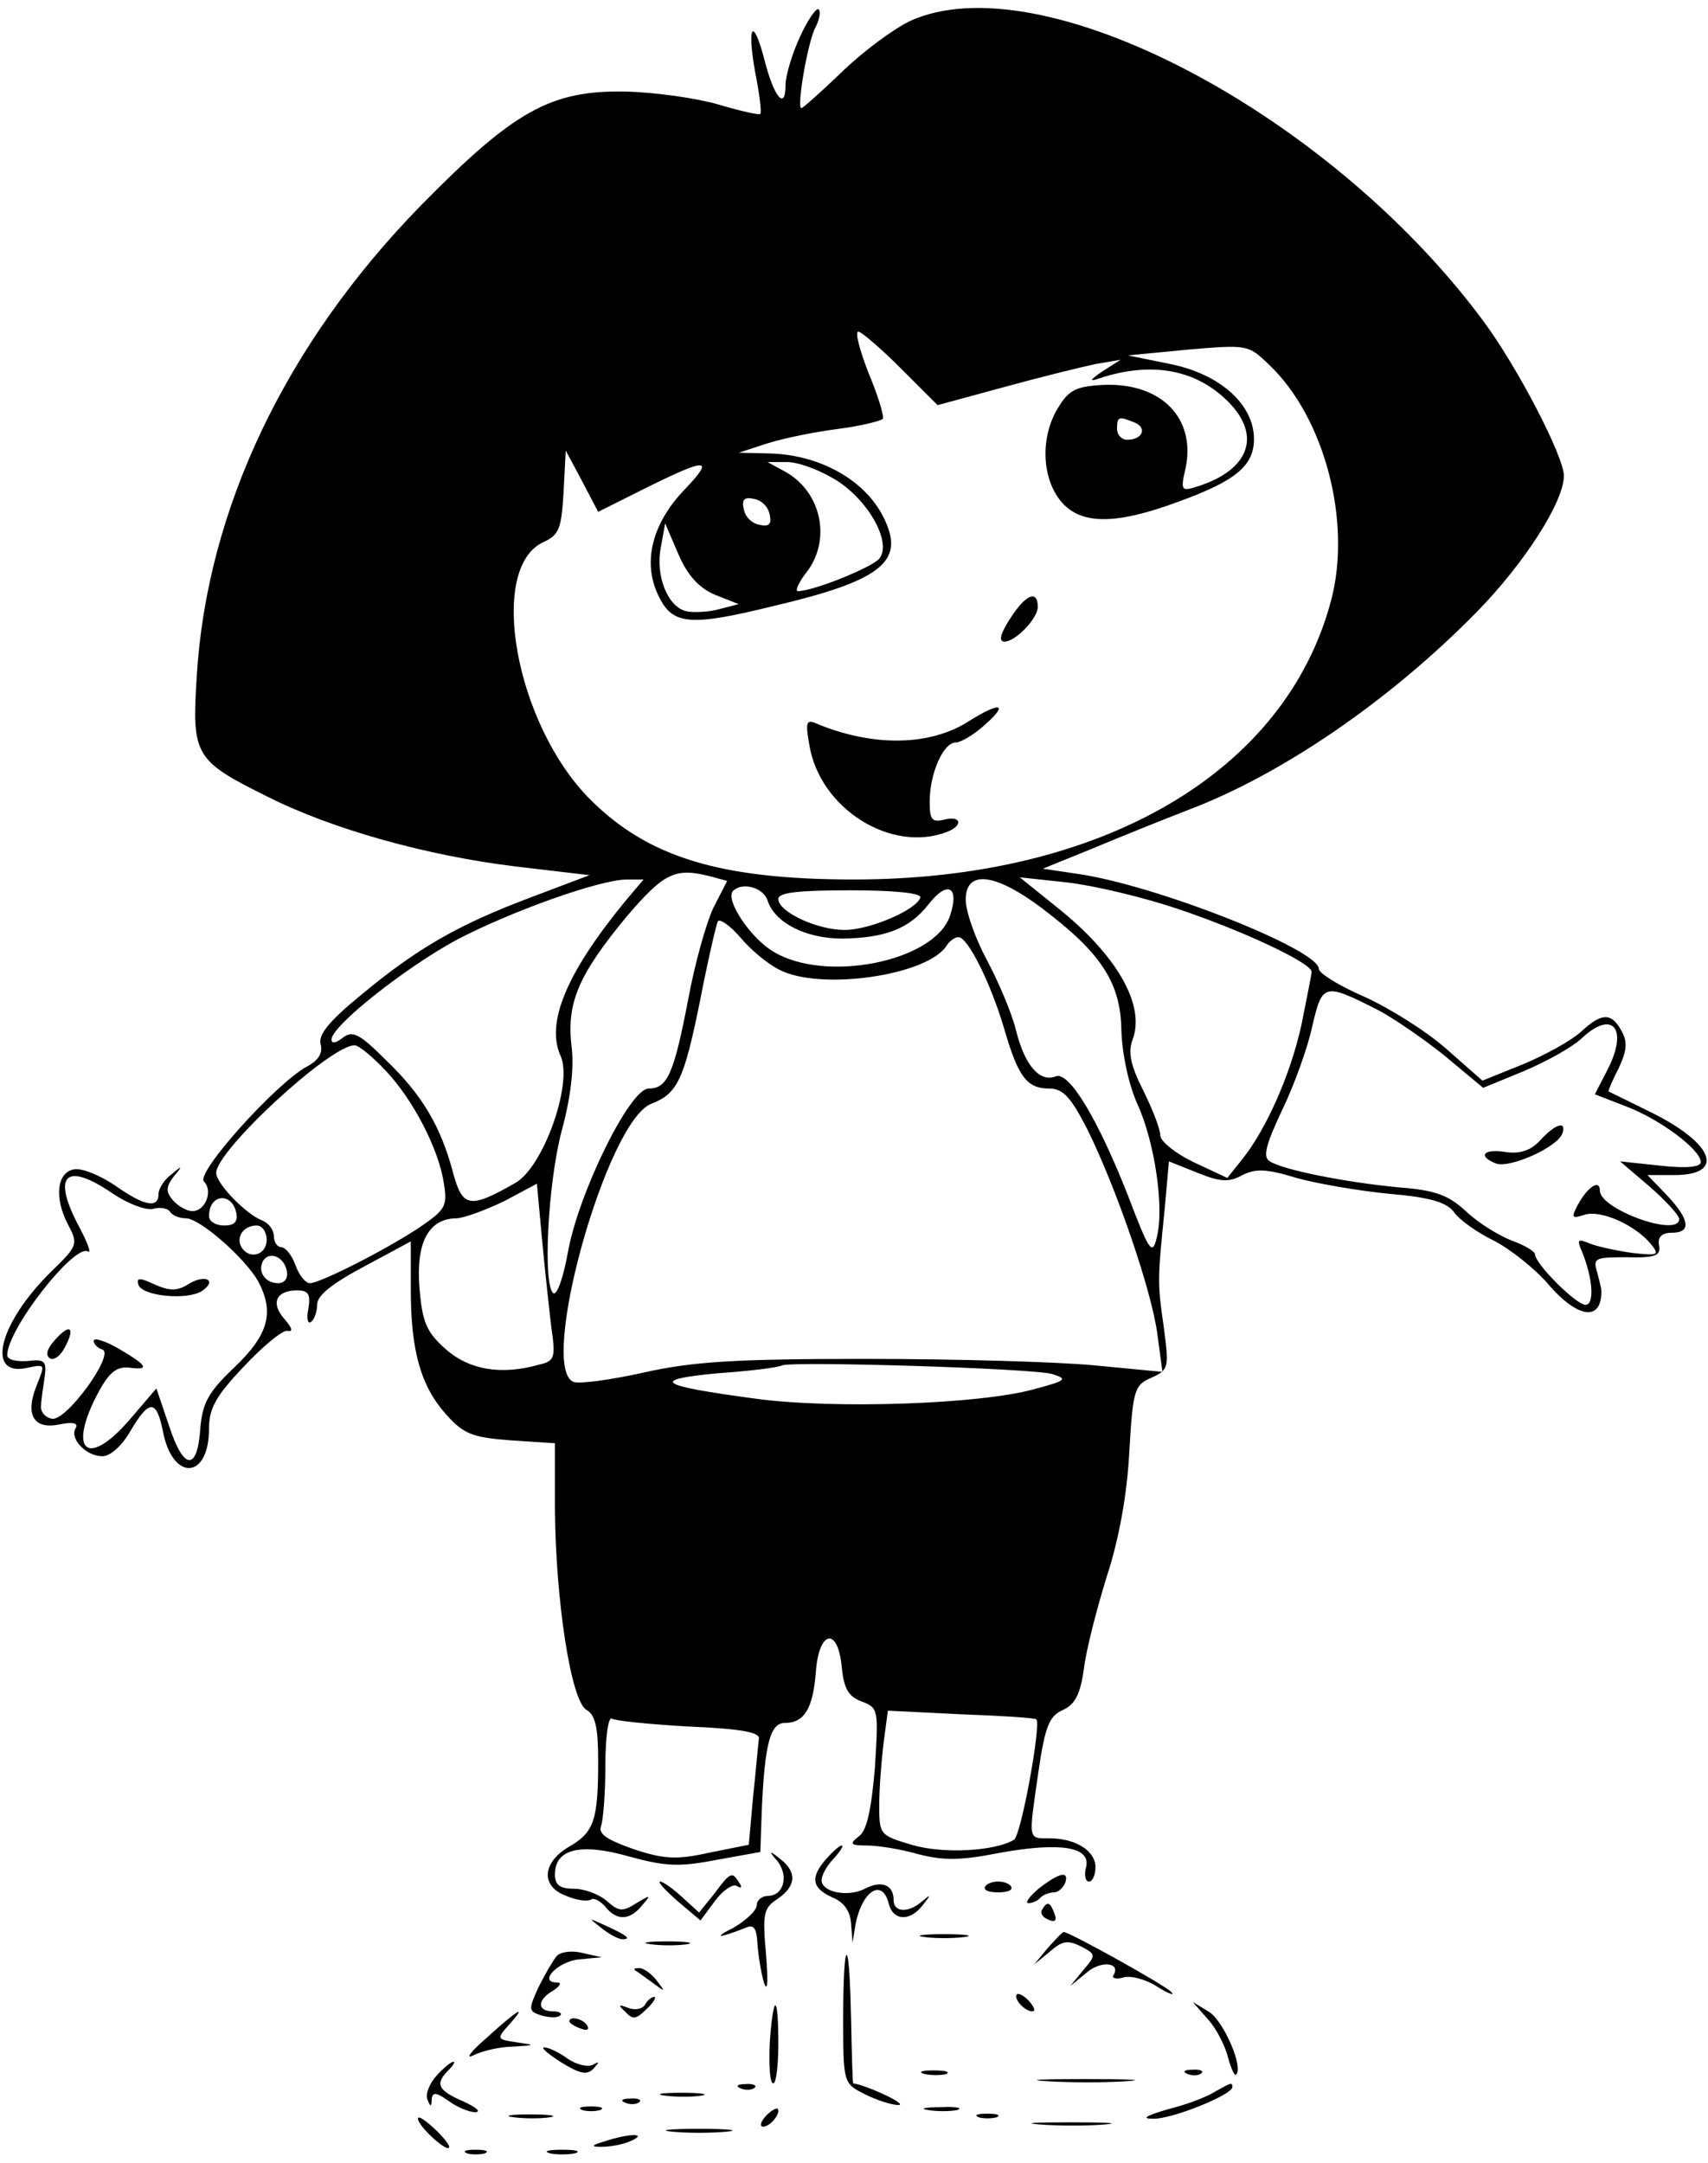 <?xml version="1.0" standalone="no"?>
<!DOCTYPE svg PUBLIC "-//W3C//DTD SVG 20010904//EN"
 "http://www.w3.org/TR/2001/REC-SVG-20010904/DTD/svg10.dtd">
<svg version="1.0" xmlns="http://www.w3.org/2000/svg"
 width="237pt" height="300pt" viewBox="0 0 237 300"
 preserveAspectRatio="xMidYMid meet">

<g transform="translate(0,300) scale(0.1,-0.1)"
fill="#000000" stroke="none">
<path d="M1110 2949 c-11 -24 -20 -54 -20 -67 0 -36 -16 -17 -29 34 -16 62
-25 50 -13 -17 6 -30 9 -55 7 -57 -1 -2 -28 4 -58 13 -31 9 -88 17 -129 18
-104 2 -155 -27 -283 -157 -189 -193 -298 -423 -312 -654 -7 -110 -3 -117 98
-167 89 -45 221 -82 345 -97 l102 -12 -82 -31 c-101 -38 -158 -71 -236 -136
-44 -36 -59 -55 -55 -68 3 -12 -3 -22 -20 -31 -42 -23 -154 -147 -142 -159 13
-13 2 -41 -16 -41 -8 0 -20 7 -27 15 -10 12 -10 18 1 33 13 15 12 16 -3 3 -10
-7 -18 -20 -18 -27 0 -21 -20 -17 -61 12 -21 14 -46 24 -56 22 -24 -4 -28 -39
-9 -76 15 -28 14 -30 -24 -67 -70 -69 -90 -143 -35 -133 29 6 28 7 15 -26 -15
-39 -3 -59 32 -52 19 4 27 2 23 -5 -9 -14 14 -39 37 -39 11 0 27 14 39 35 26
44 36 44 45 0 13 -70 64 -68 64 3 0 28 9 45 48 86 26 28 53 50 60 50 9 -2 8 3
-3 16 -20 22 -12 40 17 40 16 0 19 -5 16 -25 -3 -13 -1 -22 3 -19 5 3 9 14 9
24 0 13 20 29 65 53 l65 35 0 -67 c0 -85 14 -134 49 -173 24 -27 36 -32 90
-36 l61 -4 0 -92 c1 -125 22 -266 44 -278 12 -7 16 -24 16 -71 0 -83 -6 -99
-41 -119 -37 -22 -39 -55 -3 -68 14 -6 29 -8 34 -5 4 3 13 -2 20 -10 16 -20
34 -19 51 2 13 15 12 15 -8 3 -19 -12 -24 -12 -41 3 -10 9 -31 17 -45 17 -20
0 -27 5 -27 20 0 35 35 44 102 25 51 -14 70 -15 122 -5 l61 11 2 57 c4 94 12
122 32 122 27 0 39 20 43 70 4 59 31 64 36 7 3 -29 9 -40 27 -47 24 -9 24 -11
19 -92 -5 -58 -11 -87 -22 -95 -14 -11 -12 -13 11 -13 15 0 47 -5 71 -12 35
-9 59 -9 114 2 84 15 126 8 119 -20 -3 -11 -1 -20 4 -20 5 0 9 9 9 20 0 23
-28 40 -64 40 -30 0 -29 -4 -15 93 9 62 15 77 34 85 17 8 24 22 29 57 3 26 18
84 32 129 17 52 28 114 31 172 5 86 7 93 31 103 24 11 24 14 17 69 -9 62 -9
66 1 164 l6 67 40 -16 c32 -13 44 -13 62 -3 18 9 33 9 75 -4 29 -8 87 -18 129
-22 58 -5 80 -12 90 -26 7 -10 32 -28 55 -39 23 -12 57 -39 75 -60 42 -49 75
-52 74 -9 0 3 -3 14 -6 26 -6 19 -2 20 41 20 40 -1 48 2 45 17 -2 11 4 17 18
17 27 0 25 18 -7 52 l-27 28 37 0 c71 0 56 43 -30 86 -32 16 -59 29 -61 30 -1
0 5 15 14 32 11 24 13 36 4 52 -14 26 -28 25 -56 -1 -13 -12 -49 -32 -80 -45
l-57 -23 -50 44 c-27 24 -78 56 -113 72 -35 15 -64 33 -64 39 0 27 -228 117
-336 132 l-47 7 69 28 c38 16 98 40 134 54 129 49 278 151 398 273 67 68 122
154 122 190 0 27 -65 152 -112 215 -214 289 -614 498 -795 416 -23 -11 -65
-42 -94 -70 -29 -28 -55 -51 -57 -51 -7 0 9 94 20 113 5 10 7 21 4 24 -3 3
-15 -14 -26 -38z m140 -460 l51 -51 92 25 c51 14 108 28 127 32 l35 6 -25 -16
c-18 -12 -19 -15 -5 -10 72 24 134 13 179 -32 47 -47 30 -95 -43 -118 -22 -7
-23 -5 -16 25 15 70 -34 120 -115 116 -37 -2 -47 -7 -62 -32 -24 -39 -23 -95
3 -128 27 -34 75 -35 164 -2 80 29 105 50 105 87 0 48 -47 90 -116 104 l-59
12 83 8 c83 7 84 7 113 -21 77 -73 115 -218 86 -327 -63 -238 -317 -387 -662
-387 -186 0 -286 31 -366 111 -104 104 -143 321 -65 357 22 10 25 19 28 69 l3
58 23 -43 22 -42 58 29 c94 47 105 47 62 2 -47 -49 -59 -104 -35 -150 19 -38
44 -40 161 -11 140 33 176 59 155 111 -22 58 -88 98 -163 100 l-43 1 40 13
c22 7 66 16 98 20 31 4 59 11 62 14 2 4 -7 33 -20 64 -12 31 -19 57 -14 57 4
0 31 -23 59 -51z m324 -75 c18 -7 12 -24 -10 -24 -8 0 -14 7 -14 15 0 17 2 18
24 9z m-419 -77 c47 -26 84 -89 65 -112 -10 -12 -91 -45 -113 -45 -4 0 1 12
12 26 35 45 21 112 -30 140 l-24 13 25 0 c14 1 43 -9 65 -22z m-87 -51 c3 -13
-1 -17 -14 -14 -11 2 -20 11 -22 22 -3 13 1 17 14 14 11 -2 20 -11 22 -22z
m-76 -111 l33 -13 -27 -7 c-14 -4 -35 -5 -45 -3 -26 5 -44 49 -36 89 l6 33 18
-42 c13 -30 28 -47 51 -57z m-5 -391 l22 -6 -19 -37 c-10 -21 -26 -78 -35
-127 -20 -104 -29 -124 -55 -124 -26 0 -97 -144 -112 -227 -6 -34 -15 -60 -20
-57 -15 10 -8 150 11 224 13 47 18 90 14 119 -7 60 10 99 76 179 53 62 68 69
118 56z m-121 -36 c-80 -98 -109 -167 -88 -213 17 -38 -24 -154 -63 -176 -63
-36 -73 -34 -86 13 -17 65 -43 109 -93 157 -38 38 -47 42 -61 31 -9 -7 -15 -8
-15 -2 0 19 104 101 175 139 75 39 195 82 234 83 l24 0 -27 -32z m580 -8 c82
-62 109 -103 110 -169 1 -33 10 -75 22 -102 24 -52 38 -144 27 -186 -6 -25
-10 -20 -40 59 -41 104 -81 172 -100 165 -22 -9 -43 15 -55 63 -6 25 -25 69
-41 99 -16 30 -29 67 -29 83 0 42 41 37 106 -12z m186 0 c93 -31 188 -76 188
-88 0 -4 -7 -37 -14 -73 -15 -69 -49 -146 -83 -188 l-20 -25 -47 22 c-25 12
-46 29 -46 37 0 9 -11 37 -24 63 -18 36 -21 53 -14 71 17 48 -23 117 -106 183
l-51 41 65 -7 c36 -4 104 -20 152 -36z m-567 11 c10 -31 53 -53 104 -53 60 1
93 14 119 47 27 35 44 25 30 -16 -22 -63 -173 -93 -245 -49 -32 19 -67 72 -56
84 13 13 42 5 48 -13z m212 4 c-5 -17 -70 -45 -105 -45 -38 0 -92 25 -92 43 0
9 28 12 100 12 62 0 99 -4 97 -10z m-196 -100 c57 -30 208 -8 233 34 4 6 11
11 16 11 13 0 45 -64 64 -129 19 -65 31 -81 62 -81 19 0 30 -12 53 -57 40 -81
89 -223 97 -284 l7 -52 -94 9 c-52 5 -195 9 -319 9 -183 0 -240 -4 -307 -19
-45 -10 -89 -16 -97 -13 -50 19 46 363 108 386 36 14 45 33 67 141 11 57 23
108 25 112 3 4 17 -6 31 -22 14 -17 38 -37 54 -45z m831 -56 c21 -11 62 -39
92 -63 l54 -45 56 23 c31 13 67 33 80 45 43 41 66 15 37 -42 l-18 -35 44 -17
c47 -18 103 -60 103 -77 0 -7 -20 -9 -56 -5 l-56 6 41 -35 c23 -20 41 -40 41
-45 0 -26 -109 13 -110 39 0 17 -17 6 -31 -20 -9 -17 -8 -19 10 -13 22 7 70
-14 92 -41 12 -15 10 -16 -26 -12 -22 3 -49 9 -59 13 -17 7 -18 6 -11 -11 15
-36 18 -74 5 -74 -13 0 -70 57 -70 70 0 4 -15 13 -32 19 -18 7 -46 24 -63 40
-25 23 -42 30 -95 34 -73 7 -159 24 -178 36 -10 6 -6 22 17 71 17 35 36 88 42
117 14 59 16 60 91 22z m-1377 -84 c38 -40 74 -109 81 -157 5 -31 2 -36 -33
-60 -48 -32 -139 -78 -153 -78 -6 0 -15 11 -20 25 -5 14 -14 25 -20 25 -5 0
-10 7 -10 15 0 9 -7 18 -16 22 -22 8 -64 51 -64 66 0 31 158 177 192 177 6 0
25 -16 43 -35z m-378 -171 c21 -14 45 -23 55 -21 10 3 21 1 24 -4 3 -5 13 -9
22 -9 19 0 81 -54 100 -87 23 -43 15 -74 -32 -119 -37 -35 -45 -50 -48 -85 -4
-60 -23 -59 -43 2 l-18 53 -36 -42 c-57 -67 -87 -48 -48 30 17 33 27 42 45 41
30 -4 28 2 -13 26 -19 11 -35 16 -35 11 0 -4 5 -10 12 -12 18 -6 -50 -100 -70
-96 -10 2 -16 10 -15 18 0 8 3 26 5 40 3 22 0 25 -24 22 -16 -1 -28 2 -28 8 0
36 93 155 112 144 5 -3 0 11 -11 32 -40 74 -21 94 46 48z m608 -185 c6 -42 5
-47 -17 -52 -53 -15 -97 -7 -129 21 -27 24 -33 37 -37 86 -5 63 13 96 52 96
12 1 41 12 66 24 l45 24 7 -76 c4 -43 10 -98 13 -123z m-437 158 c2 -12 -3
-17 -17 -17 -12 0 -21 6 -21 13 0 31 32 34 38 4z m42 -37 c0 -21 -24 -28 -35
-10 -8 14 3 30 21 30 8 0 14 -9 14 -20z m28 -43 c2 -10 -3 -17 -12 -17 -18 0
-29 16 -21 31 9 14 29 6 33 -14z m1062 -143 c22 -7 20 -9 -25 -21 -75 -21
-280 -28 -388 -13 -134 18 -146 26 -52 35 44 3 85 8 90 11 16 6 347 -4 375
-12z m-22 -479 c7 -6 -21 -161 -31 -167 -26 -16 -99 -20 -142 -7 -44 13 -45
14 -45 55 0 23 3 61 6 86 l6 45 102 -5 c55 -2 102 -5 104 -7z m-482 -10 c72
-3 99 -8 97 -17 -1 -7 -4 -43 -8 -80 l-6 -67 -55 -11 c-45 -10 -63 -9 -105 5
-37 13 -49 21 -45 32 3 8 6 46 6 84 0 39 4 68 9 65 4 -3 53 -8 107 -11z"/>
<path d="M1403 2144 c-15 -23 -18 -34 -9 -34 15 0 46 32 46 48 0 24 -16 18
-37 -14z"/>
<path d="M1345 2000 c-54 -35 -132 -36 -209 -5 -17 8 -19 5 -13 -28 14 -88
113 -151 191 -121 23 9 20 23 -4 17 -17 -4 -20 0 -20 25 0 39 19 82 36 82 7 0
26 11 41 25 33 29 21 32 -22 5z"/>
<path d="M2137 1418 c-13 -14 -28 -19 -48 -16 -31 5 -39 -6 -13 -16 19 -7 86
23 92 42 6 18 -10 13 -31 -10z"/>
<path d="M192 1218 c5 -16 67 -22 88 -9 22 15 5 24 -18 10 -16 -10 -26 -10
-47 -1 -21 10 -26 10 -23 0z"/>
<path d="M76 1141 c-11 -12 -13 -21 -7 -25 5 -4 15 3 21 15 15 28 7 34 -14 10z"/>
<path d="M1147 422 c-23 -26 -21 -41 8 -54 17 -7 25 -20 26 -37 l2 -26 4 25
c9 47 37 65 46 30 6 -25 30 -26 48 -2 11 14 11 15 -1 5 -19 -17 -40 -16 -40 1
0 22 -17 28 -40 16 -23 -12 -60 -5 -60 12 0 6 7 20 17 30 9 10 14 18 11 18 -3
0 -12 -8 -21 -18z"/>
<path d="M1079 418 c16 -21 8 -48 -14 -48 -8 0 -15 -6 -15 -13 0 -7 -15 -21
-32 -31 -30 -15 -21 -15 17 0 11 5 15 -1 16 -22 1 -16 5 -40 9 -54 5 -15 6 0
3 38 -5 57 -4 65 16 78 26 18 27 37 4 55 -16 13 -17 12 -4 -3z"/>
<path d="M991 373 l-21 -26 -23 21 c-13 12 -27 22 -31 22 -4 0 7 -12 24 -27
l32 -27 20 27 c11 15 25 24 30 21 7 -4 8 -2 4 4 -10 16 -12 16 -35 -15z"/>
<path d="M1441 380 c-13 -11 -19 -20 -14 -20 5 0 13 3 17 8 4 4 13 7 19 7 5 0
12 6 15 13 6 18 -9 14 -37 -8z"/>
<path d="M1367 383 c-3 -5 5 -8 18 -8 13 0 21 3 18 8 -2 4 -10 7 -18 7 -8 0
-16 -3 -18 -7z"/>
<path d="M1446 351 c-3 -5 1 -11 9 -14 9 -4 12 -1 8 9 -6 16 -10 17 -17 5z"/>
<path d="M834 326 c11 -9 24 -16 30 -16 12 0 7 5 -24 19 -24 11 -24 11 -6 -3z"/>
<path d="M1283 313 c15 -2 39 -2 55 0 15 2 2 4 -28 4 -30 0 -43 -2 -27 -4z"/>
<path d="M1454 298 l-19 -23 22 18 c17 15 25 16 43 7 21 -11 21 -12 3 -33
l-18 -22 22 18 c20 18 49 15 38 -3 -3 -4 4 -6 14 -3 10 3 32 -3 47 -13 16 -10
25 -13 19 -7 -8 9 -141 83 -149 83 -2 0 -11 -10 -22 -22z"/>
<path d="M903 303 c15 -2 37 -2 50 0 12 2 0 4 -28 4 -27 0 -38 -2 -22 -4z"/>
<path d="M772 286 c-5 -6 -16 -25 -25 -43 -14 -31 -14 -33 5 -39 11 -3 22 -3
25 0 4 3 -1 6 -10 6 -22 0 -22 16 1 29 9 6 12 11 5 11 -27 0 1 29 30 32 l32 3
-27 6 c-16 4 -32 1 -36 -5z"/>
<path d="M1170 202 c0 -91 0 -92 30 -107 16 -8 37 -15 47 -15 13 1 -46 28 -63
30 -1 0 -2 39 -3 87 -1 48 -3 89 -6 91 -3 3 -5 -36 -5 -86z"/>
<path d="M881 267 c2 -1 13 -9 24 -17 19 -14 19 -14 6 3 -7 9 -18 17 -24 17
-6 0 -8 -1 -6 -3z"/>
<path d="M1410 231 c0 -10 19 -25 25 -20 1 2 -3 10 -11 17 -8 7 -14 8 -14 3z"/>
<path d="M895 219 c-4 -6 -14 -8 -24 -4 -13 5 -14 4 -3 -6 10 -11 15 -10 29 4
10 9 14 17 11 17 -4 0 -10 -5 -13 -11z"/>
<path d="M1068 165 c-1 -30 0 -55 5 -55 4 0 7 25 7 55 0 71 -7 71 -12 0z"/>
<path d="M1676 199 c12 -13 24 -37 28 -53 4 -15 9 -26 11 -24 11 10 -17 74
-37 87 l-23 14 21 -24z"/>
<path d="M675 173 c-22 -19 -30 -30 -18 -24 12 6 37 12 55 12 31 2 32 2 5 6
-28 4 -28 5 -11 24 27 30 13 22 -31 -18z"/>
<path d="M790 196 c0 -2 7 -7 16 -10 8 -3 12 -2 9 4 -6 10 -25 14 -25 6z"/>
<path d="M779 139 c26 -16 36 -18 45 -8 8 9 8 10 -1 5 -7 -4 -23 0 -35 8 -12
9 -27 16 -33 16 -5 0 5 -9 24 -21z"/>
<path d="M606 121 c-10 -11 -16 -26 -13 -33 4 -11 6 -11 6 0 1 10 6 10 23 -2
12 -9 29 -16 38 -16 8 1 0 7 -17 15 -35 15 -40 24 -21 43 7 7 10 12 7 12 -3 0
-14 -9 -23 -19z"/>
<path d="M1283 123 c9 -2 23 -2 30 0 6 3 -1 5 -18 5 -16 0 -22 -2 -12 -5z"/>
<path d="M1648 123 c7 -3 16 -2 19 1 4 3 -2 6 -13 5 -11 0 -14 -3 -6 -6z"/>
<path d="M1453 113 c32 -2 81 -2 110 0 29 2 3 3 -58 3 -60 0 -84 -1 -52 -3z"/>
<path d="M1028 103 c7 -3 16 -2 19 1 4 3 -2 6 -13 5 -11 0 -14 -3 -6 -6z"/>
<path d="M1685 98 c-11 -7 -40 -18 -65 -24 -30 -9 -37 -13 -20 -13 25 -1 110
33 110 44 0 7 -2 6 -25 -7z"/>
<path d="M923 93 c15 -2 37 -2 50 0 12 2 0 4 -28 4 -27 0 -38 -2 -22 -4z"/>
<path d="M868 83 c7 -3 16 -2 19 1 4 3 -2 6 -13 5 -11 0 -14 -3 -6 -6z"/>
<path d="M808 73 c6 -2 18 -2 25 0 6 3 1 5 -13 5 -14 0 -19 -2 -12 -5z"/>
<path d="M1062 64 c-7 -8 -8 -14 -3 -14 10 0 25 19 20 25 -2 1 -10 -3 -17 -11z"/>
<path d="M1288 73 c12 -2 30 -2 40 0 9 3 -1 5 -23 4 -22 0 -30 -2 -17 -4z"/>
<path d="M580 61 c0 -10 39 -46 43 -40 2 2 -7 14 -20 26 -13 12 -23 19 -23 14z"/>
<path d="M713 63 c15 -2 37 -2 50 0 12 2 0 4 -28 4 -27 0 -38 -2 -22 -4z"/>
<path d="M1358 63 c6 -2 18 -2 25 0 6 3 1 5 -13 5 -14 0 -19 -2 -12 -5z"/>
<path d="M1443 53 c26 -2 67 -2 90 0 23 2 2 3 -48 3 -49 0 -68 -1 -42 -3z"/>
<path d="M933 43 c20 -2 54 -2 75 0 20 2 3 4 -38 4 -41 0 -58 -2 -37 -4z"/>
<path d="M840 30 c-20 -6 -21 -8 -5 -8 11 0 29 3 40 8 25 11 -1 11 -35 0z"/>
<path d="M648 13 c6 -2 18 -2 25 0 6 3 1 5 -13 5 -14 0 -19 -2 -12 -5z"/>
<path d="M763 13 c9 -2 25 -2 35 0 9 3 1 5 -18 5 -19 0 -27 -2 -17 -5z"/>
</g>
</svg>
